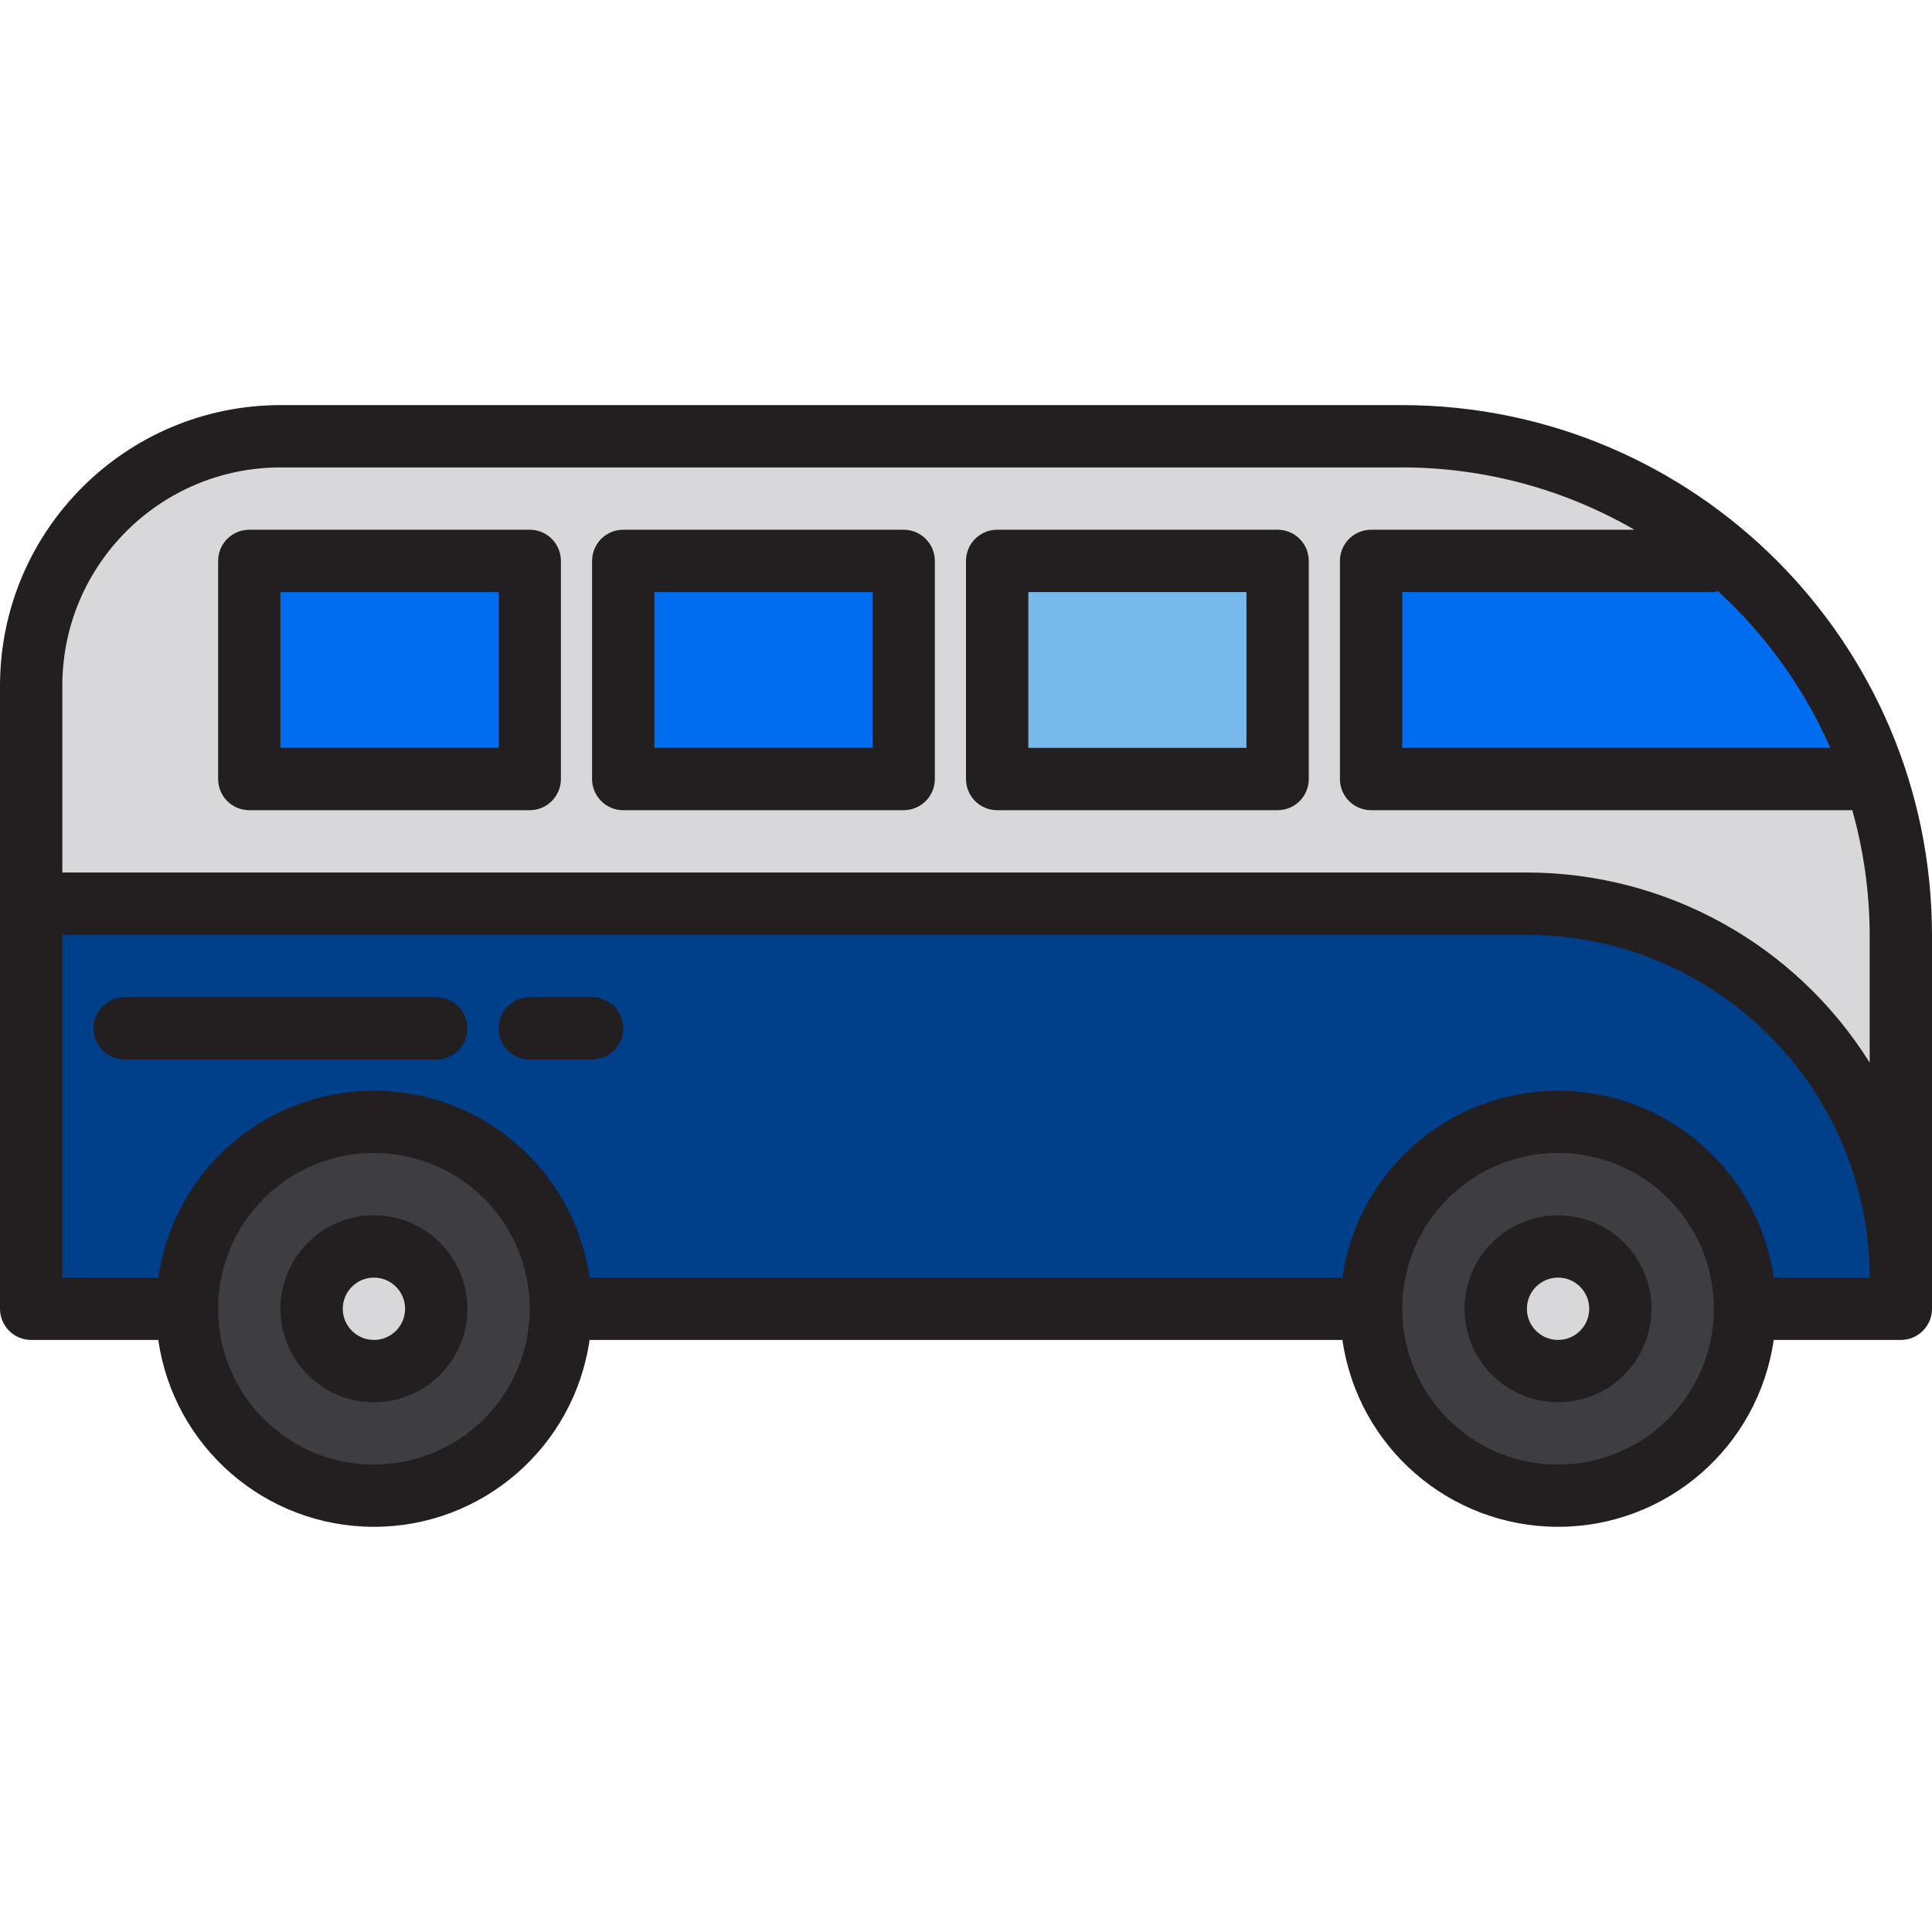 <svg height="496pt" viewBox="0 -104 496 496" width="496pt" xmlns="http://www.w3.org/2000/svg"><path d="m48 232h-40v-160c0-35.348 28.652-64 64-64h288c70.691 0 128 57.309 128 128v96h-40" fill="#d8d7da"/><path d="m488 224v8h-480v-104h384c53.02 0 96 42.98 96 96zm0 0" fill="#003f8a"/><path d="m448 232c0 26.508-21.492 48-48 48s-48-21.492-48-48 21.492-48 48-48 48 21.492 48 48zm0 0" fill="#3e3d42"/><path d="m144 232c0 26.508-21.492 48-48 48s-48-21.492-48-48 21.492-48 48-48 48 21.492 48 48zm0 0" fill="#3e3d42"/><path d="m112 232c0 8.836-7.164 16-16 16s-16-7.164-16-16 7.164-16 16-16 16 7.164 16 16zm0 0" fill="#d8d7da"/><path d="m416 232c0 8.836-7.164 16-16 16s-16-7.164-16-16 7.164-16 16-16 16 7.164 16 16zm0 0" fill="#d8d7da"/><path d="m256 40h72v56h-72zm0 0" fill="#78b9eb"/><path d="m160 40h72v56h-72zm0 0" fill="#006df0"/><path d="m64 40h72v56h-72zm0 0" fill="#006df0"/><path d="m480 96h-128v-56h88" fill="#006df0"/><g fill="#231f20"><path d="m360 0h-288c-39.746.047-71.953 32.254-72 72v160c0 4.418 3.582 8 8 8h32.641c3.953 27.535 27.543 47.977 55.359 47.977s51.406-20.441 55.359-47.977h193.281c3.953 27.535 27.543 47.977 55.359 47.977s51.406-20.441 55.359-47.977h32.641c4.418 0 8-3.582 8-8v-96c-.082-75.074-60.926-135.918-136-136zm109.91 88h-109.91v-40h80c.363-.047.719-.121 1.07-.215 12.297 11.262 22.117 24.957 28.84 40.215zm-453.91 48h376c48.578.059 87.941 39.422 88 88h-24.641c-3.953-27.535-27.543-47.977-55.359-47.977s-51.406 20.441-55.359 47.977h-193.281c-3.953-27.535-27.543-47.977-55.359-47.977s-51.406 20.441-55.359 47.977h-24.641zm80 136c-22.09 0-40-17.91-40-40s17.91-40 40-40 40 17.91 40 40c-.027 22.082-17.918 39.973-40 40zm304 0c-22.09 0-40-17.91-40-40s17.91-40 40-40 40 17.91 40 40c-.027 22.082-17.918 39.973-40 40zm-8-152h-376v-48c.035-30.914 25.086-55.965 56-56h288c20.93.004 41.488 5.523 59.609 16h-67.609c-4.418 0-8 3.582-8 8v56c0 4.418 3.582 8 8 8h123.535c2.934 10.414 4.434 21.18 4.465 32v32.801c-18.977-30.332-52.223-48.77-88-48.801zm0 0"/><path d="m96 208c-13.254 0-24 10.746-24 24s10.746 24 24 24 24-10.746 24-24-10.746-24-24-24zm0 32c-4.418 0-8-3.582-8-8s3.582-8 8-8 8 3.582 8 8-3.582 8-8 8zm0 0"/><path d="m400 208c-13.254 0-24 10.746-24 24s10.746 24 24 24 24-10.746 24-24-10.746-24-24-24zm0 32c-4.418 0-8-3.582-8-8s3.582-8 8-8 8 3.582 8 8-3.582 8-8 8zm0 0"/><path d="m328 32h-72c-4.418 0-8 3.582-8 8v56c0 4.418 3.582 8 8 8h72c4.418 0 8-3.582 8-8v-56c0-4.418-3.582-8-8-8zm-8 56h-56v-40h56zm0 0"/><path d="m232 32h-72c-4.418 0-8 3.582-8 8v56c0 4.418 3.582 8 8 8h72c4.418 0 8-3.582 8-8v-56c0-4.418-3.582-8-8-8zm-8 56h-56v-40h56zm0 0"/><path d="m136 32h-72c-4.418 0-8 3.582-8 8v56c0 4.418 3.582 8 8 8h72c4.418 0 8-3.582 8-8v-56c0-4.418-3.582-8-8-8zm-8 56h-56v-40h56zm0 0"/><path d="m112 168c4.418 0 8-3.582 8-8s-3.582-8-8-8h-80c-4.418 0-8 3.582-8 8s3.582 8 8 8zm0 0"/><path d="m136 168h16c4.418 0 8-3.582 8-8s-3.582-8-8-8h-16c-4.418 0-8 3.582-8 8s3.582 8 8 8zm0 0"/></g></svg>